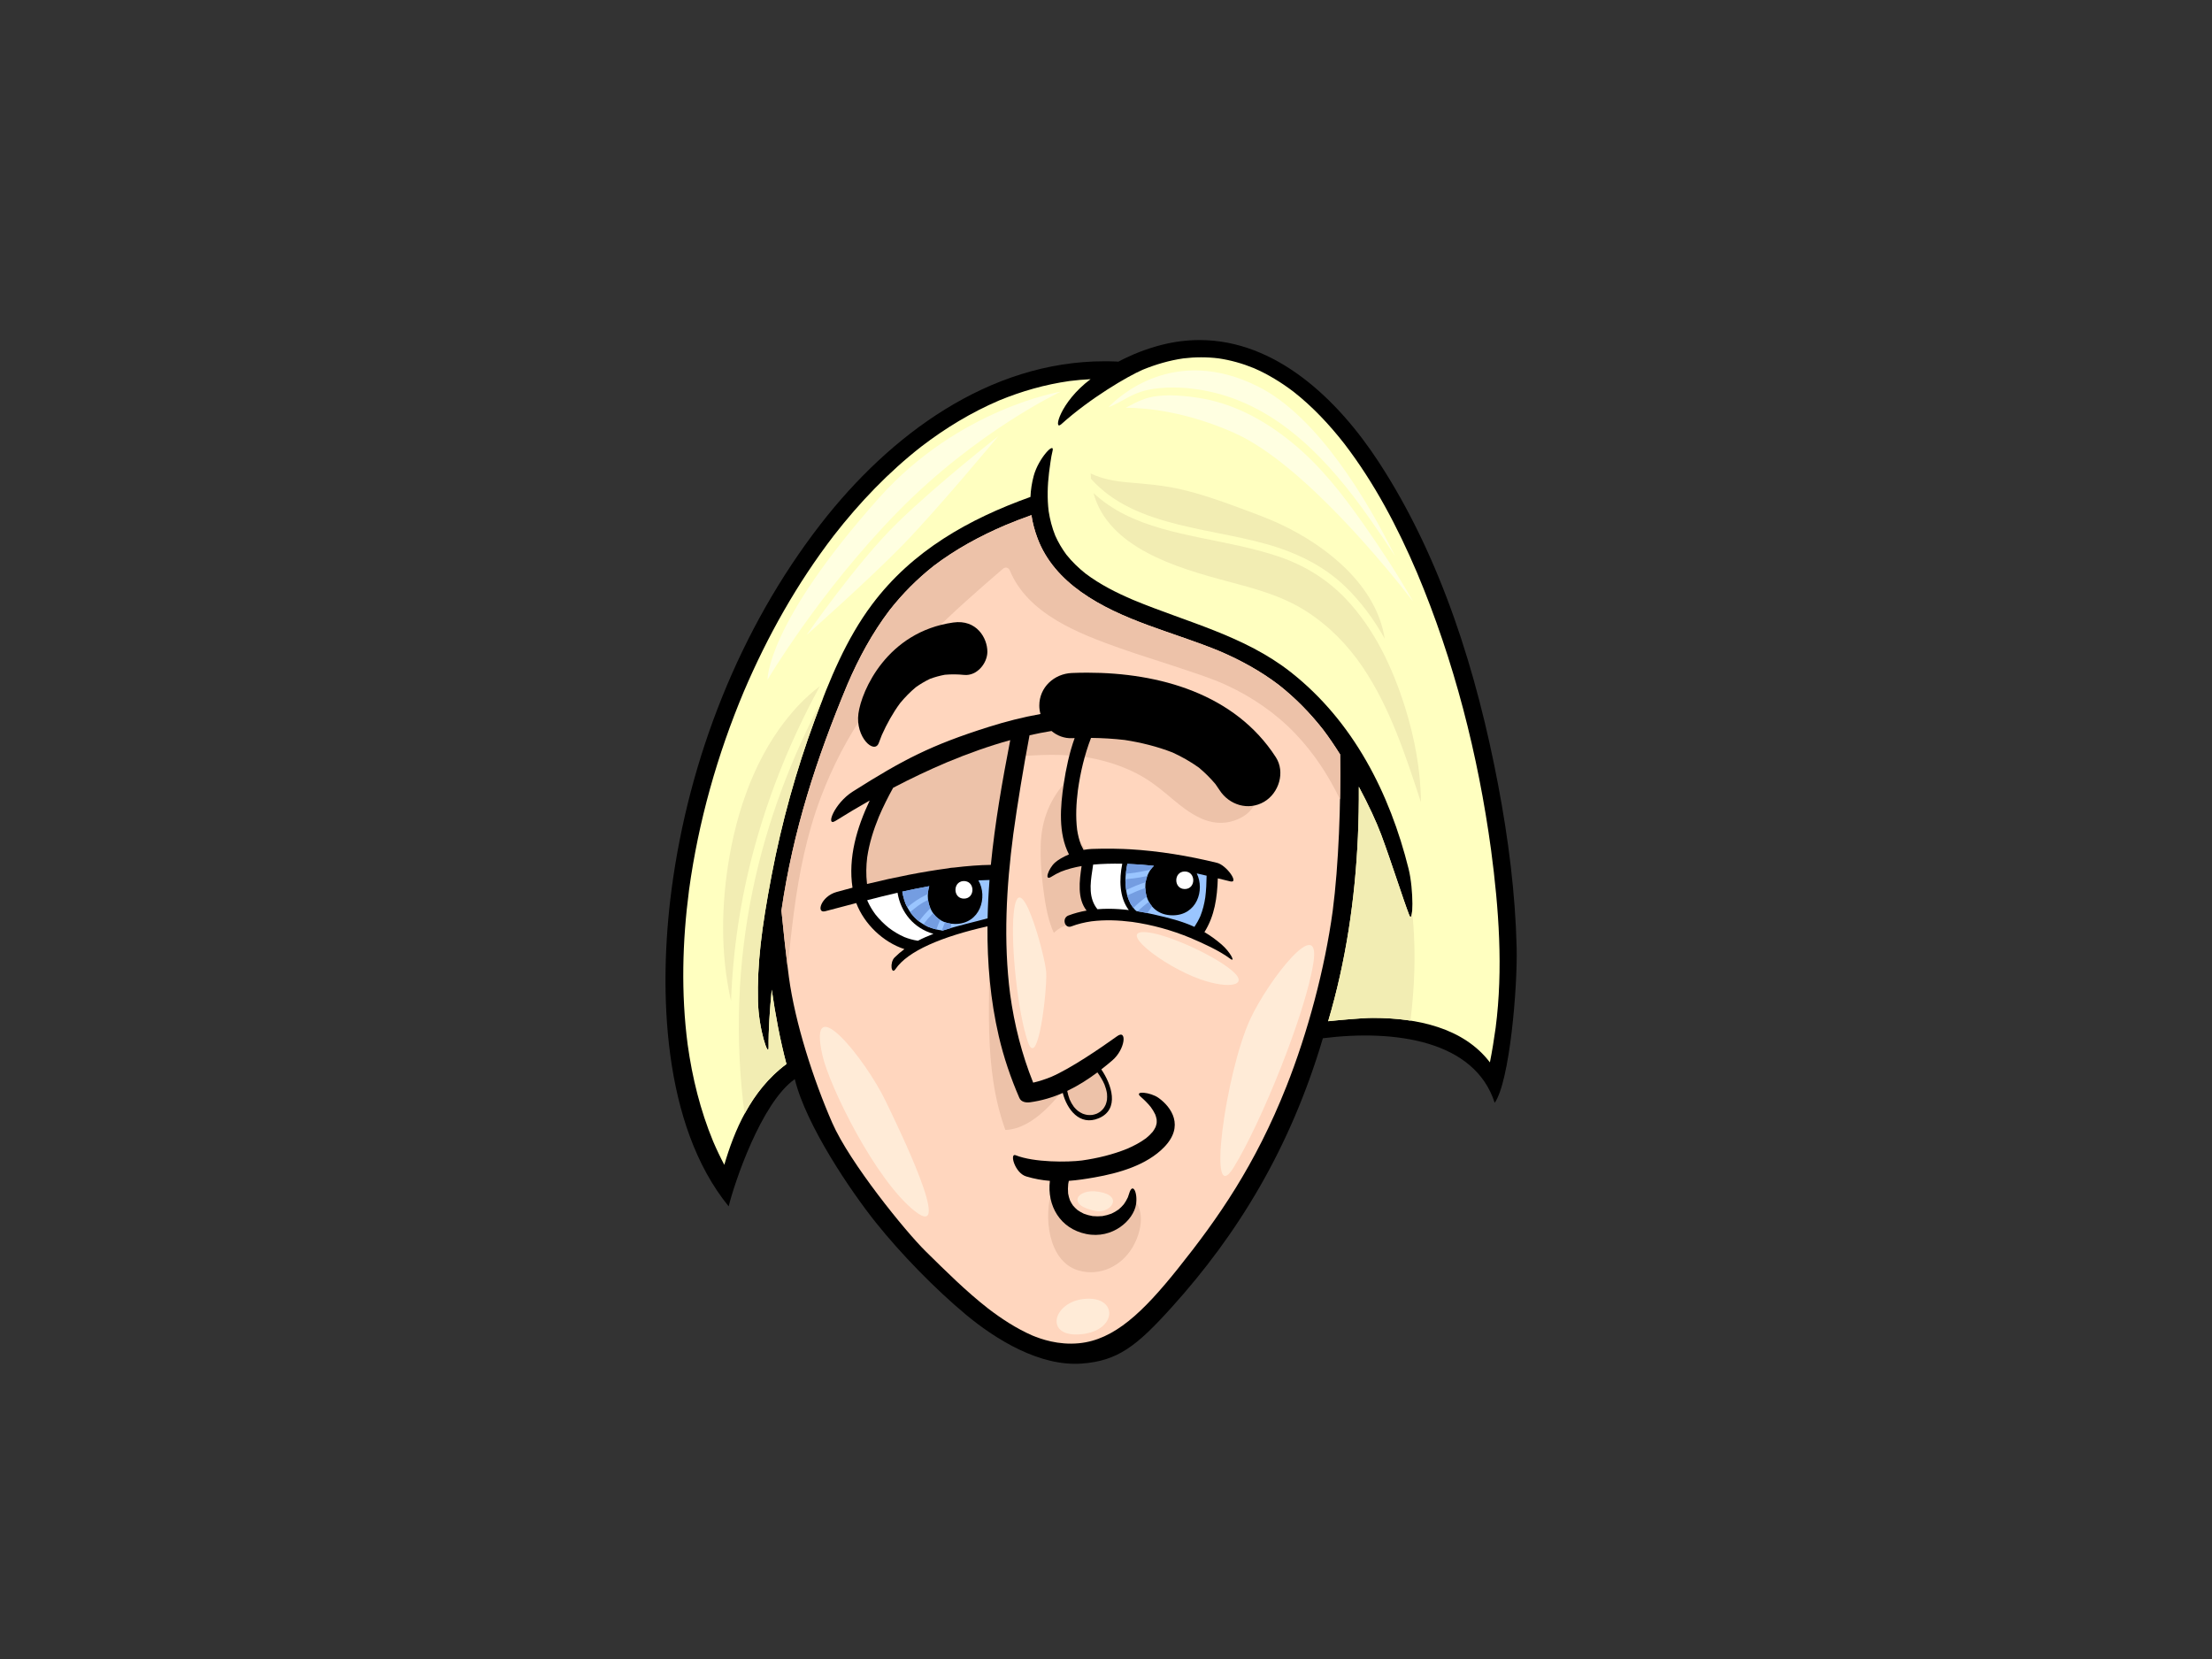 <?xml version="1.0" encoding="utf-8"?>
<!-- Generator: Adobe Illustrator 17.0.0, SVG Export Plug-In . SVG Version: 6.00 Build 0)  -->
<!DOCTYPE svg PUBLIC "-//W3C//DTD SVG 1.1//EN" "http://www.w3.org/Graphics/SVG/1.1/DTD/svg11.dtd">
<svg version="1.1" id="Layer_1" xmlns="http://www.w3.org/2000/svg" xmlns:xlink="http://www.w3.org/1999/xlink" x="0px" y="0px"
	 width="800px" height="600px" viewBox="0 0 800 600" enable-background="new 0 0 800 600" xml:space="preserve">
<rect x="0" y="0" width="800" height="600" fill="#333333" stroke="none"/>
<g>
	<path d="M249.2,321.864c-0.005,0.046-0.011,0.09-0.017,0.137c0.009-0.071,0.019-0.142,0.028-0.214
		C249.208,321.813,249.205,321.839,249.2,321.864z"/>
	<path d="M540.577,398.852c5.414-7.671,8.276-41.668,7.941-56.04c-0.464-19.75-3.008-39.478-6.683-58.874
		c-7.672-40.453-20.473-81.989-43.121-116.725c-14.884-22.829-37.287-44.23-64.878-44.23c-4.487,0-9.109,0.566-13.861,1.784
		c-5.387,1.382-10.617,3.444-15.549,6.046c-0.153-0.026-0.312-0.048-0.48-0.057c-1.474-0.064-2.946-0.098-4.409-0.098
		c-41.96-0.001-77.843,26.778-102.737,58.888c-29.299,37.785-47.653,84.756-53.909,132.026c-4.84,36.624-3.273,85.4,20.641,114.729
		c2.03-8.347,11.732-37.45,23.914-46.022c4.061,16.694,20.328,40.639,29.329,51.889c9.024,11.28,21.323,23.923,32.532,33.268
		c11.037,9.198,26.867,18.82,41.917,17.719c13.049-0.956,19.855-6.317,32.487-20.305c23.778-26.324,42.866-57.303,54.722-97.354
		C504.479,372.229,533.357,376.291,540.577,398.852z"/>
	<path fill="#FFD6BE" d="M465.223,392.986c-11.28,28.426-24.541,47.483-39.255,65.876c-12.634,15.792-23.012,25.719-35.759,26.943
		c-7.523,0.722-13.714-1.52-16.832-2.797c-5.754-2.516-11.036-5.963-16.015-9.768c-8.049-6.291-15.284-13.509-22.558-20.661
		c-7.384-7.265-27.503-32.069-33.821-46.508c-6.763-15.457-13.415-36.016-15.666-52.679c-1.056-8.003-1.898-16.036-2.701-24.07
		c4.223-28.936,12.57-54.71,23.882-81.827c4.068-9.482,8.974-18.566,15.223-26.801c4.674-5.954,9.988-11.309,15.933-15.999
		c7.966-6.073,16.767-10.826,25.963-14.765c3.106-1.294,6.248-2.496,9.415-3.634c0.418,2.838,1.176,5.667,2.246,8.493
		c3.036,8.034,8.738,14.324,15.652,19.258c14.818,10.573,33.54,14.562,50.151,21.451c7.618,3.253,14.78,7.186,21.394,12.194
		c6.009,4.741,11.343,10.176,16.061,16.199c2.046,2.699,4.121,5.754,6.145,8.973c0.275,17.386-0.509,39.98-2.692,56.63
		C479.156,350.275,472.965,373.477,465.223,392.986z"/>
	<path fill="#EDC2A9" d="M287.09,330.167c1.876-14.276,4.689-28.412,9.811-41.909c4.231-11.153,9.749-21.782,16.563-31.579
		c13.595-19.547,31.306-35.569,49.28-50.984c0.917-0.788,2.053-0.408,2.494,0.657c6.522,15.787,25.02,22.83,39.889,28.107
		c7.184,2.548,14.488,4.731,21.707,7.178c5.632,1.909,11.32,3.663,16.732,6.156c9.28,4.275,17.846,10.147,24.915,17.552
		c6.727,7.049,12.013,15.121,16.161,23.777c0.108-5.679,0.119-11.192,0.039-16.26c-2.024-3.218-4.099-6.273-6.145-8.973
		c-4.719-6.023-10.052-11.458-16.061-16.199c-6.614-5.008-13.776-8.94-21.394-12.194c-16.611-6.889-35.333-10.878-50.151-21.451
		c-6.914-4.934-12.616-11.224-15.652-19.258c-1.069-2.826-1.828-5.655-2.246-8.493c-3.167,1.138-6.309,2.339-9.415,3.634
		c-9.196,3.939-17.997,8.692-25.963,14.765c-5.945,4.69-11.259,10.046-15.933,15.999c-6.249,8.236-11.156,17.32-15.223,26.801
		c-11.312,27.117-19.659,52.891-23.882,81.827c0.682,6.833,1.403,13.663,2.25,20.478
		C285.553,343.249,286.232,336.697,287.09,330.167z"/>
	<path fill="#EDC2A9" d="M453.289,283.466c-6.228-6.453-14.319-11.006-22.57-14.363c-8.264-3.361-16.933-5.846-25.743-7.284
		c-7.868-1.283-16.446-2.829-24.389-1.352c-3.134,0.582-7.509,1.894-9.394,4.707c-1.658,2.475-2.021,5.701-2.638,8.613
		c0.219-0.168,0.492-0.285,0.826-0.31c9.47-0.711,19.155-0.907,28.444,1.377c4.538,1.116,8.968,2.702,13.138,4.819
		c4.12,2.091,7.646,4.741,11.167,7.706c6.418,5.406,14.034,12.107,23.13,9.724c3.213-0.844,6.432-2.609,8.117-5.598
		c1.381-2.455,1.588-5.033,1.06-7.6C454.051,283.95,453.644,283.834,453.289,283.466z"/>
	<path fill="#EDC2A9" d="M408.338,432.469c-2.327,5.985-8.284,9.558-15.245,8.206c-6.974-1.355-11.191-6.904-10.931-13.401
		c-0.724,0.858-1.232,1.901-1.601,2.953c-3.231,9.228-1.677,26.024,9.518,29.261c7.699,2.229,15.411-1.543,19.435-8.229
		C413.041,445.4,414.665,436.393,408.338,432.469z"/>
	<path fill="#EDC2A9" d="M374.119,394.24c-0.632,0.091-1.369-0.038-1.685-0.686c-4.598-9.406-5.211-20.566-6.756-30.765
		c-0.844-5.563-1.724-11.189-3.399-16.575c-1.009-3.243-2.285-6.532-4.396-9.204c0.354,24.011-2.608,48.632,5.719,71.661
		c5.337-0.204,10.206-3.386,14.034-6.921c3.196-2.95,6.041-6.275,8.357-9.951C381.973,392.084,378.123,393.66,374.119,394.24z"/>
	<path fill="#EDC2A9" d="M387.718,282.541c-0.597,0.161-1.271,0.006-1.617-0.477c-6.309,6.513-9.458,14.446-9.718,23.618
		c-0.139,4.968,0.185,9.902,0.814,14.825c0.657,5.14,1.409,10.527,3.287,15.386c0.129,0.334,0.378,0.918,0.668,1.5
		c0.056-0.076,0.12-0.15,0.196-0.222c1.472-1.38,3.106-2.204,5-2.865c0.444-0.154,0.83-0.087,1.132,0.109
		c2.507-0.978,5.02-1.942,7.349-3.253c3.714-2.094,4.378-5.373,3.553-9.426c-0.708-3.475-1.704-7.328-3.386-10.459
		c-1.454-2.708-3.441-5.105-4.816-7.853C386.919,296.898,387.593,289.626,387.718,282.541z"/>
	<path fill="#FFFFC0" d="M496.553,368.137c-4.193,0-13.267,0.897-16.2,1.197c6.412-21.626,9.744-44.116,10.756-66.741
		c0.267-6.014,0.368-12.032,0.338-18.05c3.453,6.453,6.344,12.679,8.07,17.298c3.663,9.809,8.029,23.701,10.152,29.103
		c1.477,3.765,1.647-9.161-0.226-16.695c-6.766-27.222-19.938-53.343-42.651-71.187c-16.816-13.204-37.524-18.011-56.897-26.072
		c-6.051-2.578-11.957-5.544-17.234-9.502c-2.583-2.05-4.941-4.328-6.997-6.901c-1.588-2.145-2.927-4.429-4.017-6.866
		c-1.141-2.849-1.913-5.791-2.383-8.824c-0.562-4.655-0.423-9.32,0.139-13.977c0.257-1.81,0.729-5.835,1.219-7.6
		c1.128-4.06-5.018,2.303-6.768,8.799c-0.687,2.549-1.065,5.082-1.171,7.605c-22.282,7.984-42.683,19.399-57.268,38.86
		c-9.414,12.563-15.379,27.241-20.777,41.863c-6.716,18.191-11.915,36.95-15.554,55.994c-3.731,19.579-5.248,32.104-4.948,45.638
		c0.226,10.151,3.886,20.79,3.835,16.695c-0.078-6.151,0.415-13.441,1.141-20.842c1.311,9.072,2.981,18.075,5.319,26.896
		c-12.924,9.535-18.98,24.503-22.476,36.452c-1.463-2.769-2.809-5.6-4.041-8.483c-4.635-11.208-7.542-23.023-9.213-35.018
		c-2.412-18.509-1.929-37.293,0.485-55.776c-0.018,0.139-0.038,0.275-0.058,0.414c0.025-0.184,0.05-0.368,0.074-0.551
		c0.014-0.097,0.026-0.194,0.039-0.292c-0.008,0.07-0.017,0.143-0.027,0.214c3.387-24.664,10.197-48.812,19.841-71.755
		c8.53-19.991,19.247-39.073,32.496-56.33c9.276-11.916,19.76-22.9,31.675-32.209c8.68-6.651,18.047-12.348,28.109-16.652
		c8.17-3.376,16.692-5.781,25.45-7.032c2.54-0.323,5.085-0.543,7.635-0.67c-0.006,0.004-0.013,0.009-0.019,0.014
		c-11.128,8.325-13.619,19.016-10.569,16.267c10.373-9.343,23.906-17.296,29.443-19.694c4.729-1.939,9.631-3.369,14.693-4.105
		c4.236-0.513,8.494-0.529,12.732-0.011c4.399,0.647,8.673,1.853,12.784,3.538c5.112,2.222,9.865,5.129,14.298,8.494
		c6.953,5.453,13.012,11.924,18.442,18.878c10.864,14.176,19.234,30.134,26.228,46.522c13.46,31.938,22.139,66.023,26.811,100.333
		c2.813,21.188,4.415,43.064,1.658,64.344c-0.569,4.093-1.242,8.34-2.075,12.51C529.315,371.696,512.526,368.137,496.553,368.137z"
		/>
	<path fill="#F2EDB3" d="M272.326,321.422c-5.645,26.984-6.556,54.49-3.059,81.443c3.609-6.688,8.461-13.094,15.162-18.038
		c-2.337-8.821-4.007-17.824-5.319-26.896c-0.726,7.401-1.219,14.691-1.141,20.842c0.05,4.095-3.609-6.543-3.835-16.695
		c-0.301-13.534,1.216-26.059,4.948-45.638c3.639-19.045,8.837-37.804,15.554-55.994c1.023-2.772,2.069-5.546,3.153-8.308
		C286.161,273.923,277.388,297.227,272.326,321.422z"/>
	<path fill="#F2EDB3" d="M496.553,368.137c4.515,0,9.094,0.286,13.556,0.977c1.493-11.917,1.933-23.961,0.961-35.899
		c-0.101-1.228-0.216-2.457-0.35-3.687c-0.157,1.953-0.519,2.775-1.052,1.416c-2.123-5.401-6.489-19.294-10.152-29.103
		c-1.726-4.619-4.617-10.845-8.07-17.298c0.029,6.018-0.071,12.036-0.338,18.05c-1.012,22.626-4.344,45.116-10.756,66.741
		C483.286,369.034,492.36,368.137,496.553,368.137z"/>
	<path fill="#F2EDB3" d="M289.168,254.707c-14.142,14.771-21.804,34.932-25.303,54.802c-3.024,17.173-3.396,35.394,0.525,52.514
		c0.688-18.644,3.476-37.245,8.439-55.418c3.524-12.907,8.02-25.543,13.461-37.767c2.798-6.288,5.811-12.482,9.076-18.541
		c0.383-0.713,0.769-1.427,1.154-2.141C293.903,250.144,291.442,252.333,289.168,254.707z"/>
	<path fill="#F2EDB3" d="M463.622,189.839c-5.225-2.488-10.7-4.427-16.121-6.44c-6.601-2.451-13.288-4.746-20.149-6.363
		c-6.439-1.517-12.765-2-19.322-2.568c-4.731-0.41-9.364-1.2-13.588-3.244c0.023,0.653,0.061,1.297,0.119,1.93
		c16.337,18.349,45.495,17.52,67.742,24.931c8.942,2.979,17.276,7.393,24.117,13.958c5.728,5.495,10.468,11.979,14.371,18.902
		C497.825,211.924,480.235,197.75,463.622,189.839z"/>
	<path fill="#F2EDB3" d="M462.601,201.33c-9.302-3.165-18.994-4.867-28.59-6.867c-9.262-1.931-18.674-4.083-27.187-8.347
		c-4.182-2.094-7.995-4.691-11.344-7.78c5.349,19.711,29.864,26.969,48.365,31.889c9.865,2.624,19.621,5.161,28.342,10.699
		c8.271,5.251,15.199,12.259,20.665,20.371c9.975,14.81,15.517,32.002,21.068,48.897c-0.107-11.619-2.295-23.284-5.739-34.307
		c-4.419-14.147-11.064-28.359-21.367-39.216C480.067,209.56,471.87,204.483,462.601,201.33z"/>
	<path d="M418.974,397.047c-2.867-2.048-9.051-2.697-6.462-0.434c1.32,1.154,2.564,2.383,3.669,3.744
		c0.625,0.855,1.18,1.75,1.633,2.71c0.214,0.581,0.387,1.169,0.502,1.777c0.036,0.455,0.038,0.909,0.006,1.364
		c-0.094,0.474-0.222,0.938-0.386,1.393c-0.288,0.59-0.628,1.148-1.009,1.684c-0.731,0.875-1.559,1.658-2.445,2.375
		c-2.084,1.537-4.381,2.745-6.753,3.771c-5.258,2.142-10.837,3.475-16.453,4.274c-4.937,0.635-17.26,0.778-23.966-1.905
		c-2.256-0.902-0.315,6.426,3.835,7.671c2.993,0.897,5.817,1.39,8.557,1.603c-1.082,8.942,3.676,17.286,13.142,19.214
		c9.598,1.952,17.105-5.024,18.008-10.665c0.694-4.342-1.233-8.188-2.47-3.992c-0.141,0.47-0.296,0.933-0.469,1.39
		c-0.409,0.884-0.893,1.721-1.46,2.512c-0.575,0.688-1.206,1.317-1.895,1.894c-0.821,0.589-1.689,1.09-2.606,1.512
		c-1.059,0.4-2.149,0.692-3.268,0.878c-1.169,0.114-2.34,0.116-3.51,0.002c-1.088-0.183-2.149-0.467-3.18-0.859
		c-0.808-0.376-1.573-0.819-2.303-1.334c-0.584-0.493-1.124-1.027-1.618-1.612c-0.422-0.601-0.79-1.228-1.105-1.891
		c-0.301-0.81-0.521-1.637-0.666-2.486c-0.106-1.144-0.087-2.283,0.031-3.423c0.063-0.383,0.138-0.763,0.219-1.141
		c3.088-0.223,6.151-0.697,9.313-1.253c8.721-1.53,18.822-4.386,25.173-10.946C428.402,407.278,423.712,400.43,418.974,397.047z"/>
	<path d="M393.243,243.282c-1.868,0-3.727,0.038-5.577,0.115c-6.418,0.266-11.787,5.164-11.787,11.787
		c0,1.033,0.151,2.057,0.427,3.043c-6.397,1.148-12.712,2.77-18.806,4.697c-20.721,6.553-30.75,11.747-49.073,23.35
		c-6.768,4.287-9.99,12.945-6.259,10.61c4.067-2.543,8.19-5.001,12.369-7.363c-4.672,9.915-7.852,20.656-6.218,31.517
		c-1.929,0.505-3.85,1.025-5.759,1.56c-5.641,1.579-7.518,7.84-4.12,6.959c3.747-0.972,7.49-1.972,11.237-2.958
		c2.867,7.559,9.656,14.115,17.411,16.661c-1.25,0.916-2.44,1.918-3.547,3.025c-1.855,1.855-1.158,6.412,0.312,4.223
		c4.417-6.581,16.849-11.793,33.28-15.49c-0.102,13.331,1.047,26.63,4.094,39.748c1.782,7.665,4.316,15.107,7.445,22.321
		c0.65,1.506,2.452,1.755,3.839,1.566c4.19-0.569,8.124-1.749,11.851-3.374c1.532,5.963,6.107,12.017,12.966,9.169
		c7.773-3.228,4.663-12.317,0.976-17.688c1.349-1.048,2.673-2.136,3.975-3.251c4.736-4.06,5.378-11.355,1.804-8.798
		c-6.301,4.512-16.778,11.662-23.913,14.758c-2.123,0.855-4.287,1.576-6.508,2.082c-4.121-10.238-6.816-20.971-8.325-31.899
		c-2.487-19.288-1.398-38.818,1.14-58.042c1.422-10.441,3.799-24.871,5.864-35.693c2.633-0.594,5.282-1.114,7.947-1.55
		c2.031,1.698,4.605,2.718,7.377,2.603c0.331-0.013,0.661-0.02,0.991-0.032c-1.925,5.355-3.119,11.059-3.944,16.528
		c-1.228,8.166-2.044,17.912,1.889,25.534c-2.191,0.927-4.014,2.034-5.079,2.992c-2.255,2.031-4.135,6.953-1.18,5.043
		c1.07-0.687,2.186-1.271,3.347-1.783c2.414-0.957,4.931-1.59,7.483-2.037c-0.806,5.423-1.615,11.809,1.81,16.109
		c-2.253,0.393-4.462,0.967-6.592,1.783c-2.43,0.927-1.374,4.874,1.086,3.932c2.334-0.891,4.753-1.464,7.223-1.826
		c4.901-0.611,9.855-0.423,14.746,0.205c7.244,1.025,14.344,2.992,21.103,5.79c4.463,1.905,10.48,4.604,14.369,7.527
		c2.104,1.58,0-2.481-3.159-5.189c-2.083-1.786-4.112-3.233-6.157-4.439c3.704-5.882,4.618-12.537,4.835-19.441
		c1.651,0.399,3.176,0.774,4.48,1.094c3.408,0.838-1.337-5.862-4.74-6.698c-10.369-2.546-21.008-4.301-31.669-4.923
		c-2.365-0.138-8.262-0.335-13.676-0.11c-0.985,0.041-1.978,0.166-2.957,0.353c-0.051-0.134-0.112-0.269-0.189-0.403
		c-0.267-0.472-0.509-0.953-0.729-1.443c-0.686-1.766-1.116-3.605-1.4-5.478c-0.578-4.729-0.324-9.52,0.272-14.238
		c0.895-6.436,2.41-12.877,4.755-18.953c4.072,0.045,8.135,0.285,12.185,0.752c5.917,0.916,11.716,2.349,17.299,4.518
		c3.343,1.531,6.521,3.33,9.514,5.467c2.172,1.816,4.17,3.796,5.997,5.963c0.511,0.712,1.002,1.436,1.477,2.173
		c3.482,5.391,10.399,7.583,16.13,4.229c5.358-3.134,7.716-10.725,4.228-16.127C446.621,250.917,419.239,243.282,393.243,243.282z"
		/>
	<path fill="#EDC2A9" d="M399.44,392.186c0.422,1.076,0.737,2.155,0.914,3.296c0.077,0.794,0.079,1.567-0.008,2.356
		c-0.109,0.591-0.264,1.15-0.479,1.711c-0.227,0.48-0.482,0.923-0.792,1.355c-0.33,0.397-0.681,0.752-1.075,1.082
		c-0.417,0.297-0.844,0.552-1.308,0.774c-0.543,0.215-1.089,0.369-1.668,0.471c-0.619,0.062-1.221,0.059-1.835-0.007
		c-0.549-0.1-1.075-0.245-1.599-0.438c-0.63-0.283-1.207-0.624-1.766-1.032c-0.52-0.439-0.988-0.911-1.426-1.433
		c-0.626-0.844-1.127-1.736-1.55-2.698c-0.382-1.007-0.663-2.027-0.873-3.078c3.844-1.835,7.466-4.134,10.915-6.707
		C397.879,389.21,398.75,390.634,399.44,392.186z"/>
	<path fill="#FFFFFF" d="M428.49,321.532c-4.095,0-4.095-6.347,0-6.347C432.585,315.185,432.585,321.532,428.49,321.532z"/>
	<path fill="#9AC5FF" d="M417.343,313.133c-5.789,5.444-3.543,17.906,6.738,17.906c8.791,0,11.705-9.112,8.745-15.156
		c1.195,0.269,2.391,0.545,3.563,0.819c-0.046,2.618-0.151,5.232-0.476,7.831c-0.349,2.33-0.91,4.592-1.78,6.782
		c-0.607,1.369-1.334,2.66-2.149,3.9c-4.453-2.042-9.165-3.243-14.829-4.525c-2.002-0.454-4.062-0.856-6.156-1.182
		c-0.204-0.177-0.404-0.36-0.601-0.554c-0.566-0.65-1.053-1.314-1.503-2.047c-0.519-1.002-0.918-2.013-1.241-3.091
		c-0.434-1.797-0.619-3.589-0.638-5.436c0.052-2.015,0.29-3.993,0.697-5.951C410.972,312.551,414.219,312.797,417.343,313.133z"/>
	<path fill="#FFFFFF" d="M405.885,312.376c-1.159,5.706-1.075,12.206,2.363,16.759c-2.439-0.289-4.907-0.464-7.365-0.464
		c-1.33,0-2.657,0.054-3.974,0.159c-3.224-3.93-2.626-9.076-1.89-13.861c0.118-0.761,0.227-1.521,0.333-2.281
		C398.753,312.386,402.311,312.299,405.885,312.376z"/>
	<path fill="#FFFFFF" d="M331.856,340.219c-1.668-0.254-3.27-0.715-4.835-1.34c-1.963-0.873-3.79-1.97-5.511-3.259
		c-1.816-1.452-3.45-3.082-4.895-4.904c-1.116-1.503-2.073-3.091-2.841-4.797c-0.047-0.118-0.087-0.235-0.134-0.353
		c3.646-0.942,7.301-1.854,10.969-2.701c1.152,7.135,5.922,12.888,12.985,14.867c-1.925,0.735-3.814,1.563-5.632,2.513
		C331.926,340.238,331.896,340.224,331.856,340.219z"/>
	<path fill="#9AC5FF" d="M340.773,336.603c-0.087-0.052-0.189-0.09-0.314-0.109c-1.67-0.25-3.244-0.668-4.805-1.304
		c-1.207-0.57-2.315-1.229-3.381-2.024c-1.016-0.844-1.912-1.758-2.738-2.788c-0.78-1.083-1.428-2.207-1.984-3.422
		c-0.578-1.459-0.977-2.934-1.228-4.483c3.24-0.727,6.492-1.393,9.761-1.977c-1.868,5.942,1.245,13.665,9.338,13.665
		c9.088,0,11.895-9.738,8.425-15.759c1.342-0.069,2.686-0.119,4.029-0.146c-0.361,4.624-0.602,9.25-0.7,13.876
		C352.223,333.498,346.442,334.734,340.773,336.603z"/>
	<path fill="#749DE1" d="M408.541,315.858c2.546-0.249,5.054-0.802,7.571-1.286c0.36-0.518,0.768-1.003,1.231-1.439
		c-3.124-0.336-6.371-0.582-9.629-0.704c-0.245,1.181-0.42,2.368-0.539,3.565C407.629,315.947,408.084,315.902,408.541,315.858z"/>
	<path fill="#749DE1" d="M409.902,328.353c1.499-1.489,3.124-2.831,4.831-4.079c-0.313-1.007-0.484-2.065-0.512-3.127
		c-2.234,0.774-4.409,1.706-6.556,2.706c0.321,1.065,0.717,2.064,1.23,3.055C409.207,327.417,409.54,327.892,409.902,328.353z"/>
	<path fill="#749DE1" d="M416.667,327.826c-0.442-0.52-0.83-1.083-1.152-1.684c-1.423,1.065-2.783,2.203-4.053,3.442
		c1.171,0.19,2.327,0.409,3.472,0.639C415.507,329.419,416.086,328.621,416.667,327.826z"/>
	<path fill="#749DE1" d="M414.355,319.034c0.118-0.756,0.308-1.501,0.574-2.213c-1.654,0.337-3.308,0.665-4.977,0.855
		c-0.96,0.108-1.939,0.177-2.914,0.276c-0.005,0.143-0.017,0.285-0.021,0.428c0.013,1.18,0.102,2.336,0.271,3.485
		C409.597,320.802,411.941,319.831,414.355,319.034z"/>
	<path fill="#749DE1" d="M328.15,328.149c0.72-0.604,1.452-1.197,2.207-1.758c1.648-1.226,3.431-2.167,5.223-3.107
		c0.055-0.95,0.222-1.89,0.504-2.788c-3.269,0.584-6.521,1.25-9.761,1.977c0.251,1.549,0.65,3.024,1.228,4.483
		C327.739,327.363,327.941,327.759,328.15,328.149z"/>
	<path fill="#749DE1" d="M332.273,333.166c0.031,0.024,0.065,0.046,0.097,0.07c1.187-1.708,2.629-3.259,4.116-4.757
		c-0.421-0.971-0.704-2.007-0.834-3.068c-1.263,0.651-2.504,1.341-3.648,2.191c-0.967,0.72-1.9,1.482-2.821,2.26
		c0.117,0.173,0.23,0.347,0.354,0.517C330.361,331.408,331.257,332.322,332.273,333.166z"/>
	<path fill="#749DE1" d="M340.016,332.689c-1.025-0.649-1.875-1.482-2.545-2.436c-1.262,1.276-2.473,2.604-3.476,4.057
		c0.535,0.317,1.086,0.609,1.66,0.88c0.99,0.403,1.988,0.71,3.01,0.951C339.07,334.975,339.523,333.824,340.016,332.689z"/>
	<path fill="#749DE1" d="M344.007,334.067c-0.796-0.098-1.541-0.266-2.225-0.513c-0.422,0.98-0.809,1.974-1.165,2.978
		c0.057,0.02,0.109,0.043,0.156,0.07c1.039-0.342,2.083-0.658,3.125-0.963C343.934,335.116,343.971,334.591,344.007,334.067z"/>
	<path fill="#FFFFFF" d="M347.61,318.797c0.06-0.019,0.123-0.033,0.186-0.049c0.045-0.009,0.088-0.022,0.134-0.033
		c0.056-0.011,0.117-0.017,0.175-0.027c0.056-0.007,0.109-0.017,0.167-0.024c0.035-0.002,0.071-0.002,0.106-0.004
		c0.082-0.005,0.163-0.01,0.248-0.01c0.086,0,0.167,0.005,0.249,0.009c0.035,0.003,0.069,0.003,0.103,0.005
		c0.071,0.007,0.138,0.02,0.205,0.029c3.525,0.55,3.343,6.302-0.555,6.302c-3.671,0-4.048-5.097-1.138-6.154
		C347.53,318.826,347.569,318.811,347.61,318.797z"/>
	<path fill="#EDC2A9" d="M358.358,312.793c-3.987,0.051-8.485,0.394-13.321,0.976c-0.759,0.023-1.47,0.116-2.136,0.27
		c-9.065,1.198-19.19,3.188-29.316,5.668c-0.011-0.075-0.026-0.146-0.037-0.22c-0.359-3.142-0.301-6.285,0.081-9.423
		c0.754-5.084,2.297-9.983,4.248-14.729c1.525-3.566,3.269-7.028,5.138-10.423c6.369-3.331,12.864-6.425,19.483-9.226
		c7.45-3.106,15.081-5.854,22.871-8.01C362.487,282.51,359.839,297.621,358.358,312.793z"/>
	<path d="M317.827,268.695c0.354-0.965,0.723-1.925,1.105-2.878c1.81-4.047,3.955-7.906,6.571-11.485
		c1.73-2.098,3.606-4.027,5.686-5.77c1.647-1.172,3.361-2.191,5.184-3.061c1.747-0.643,3.521-1.128,5.352-1.468
		c2.328-0.207,4.636-0.177,6.981,0.057c4.555,0.457,8.387-4.159,8.387-8.388c0-4.915-3.878-11.764-12.344-10.565
		c-23.913,3.383-33.163,24.59-34.291,32.938C309.301,266.632,316.262,272.985,317.827,268.695z"/>
	<path fill="#FFFFE1" d="M277.595,245.821c0,0-0.62-19.846,40.312-65.738c28.934-32.441,65.738-38.45,65.738-38.45
		s-30.39,14.263-58.917,43.411C296.201,214.192,277.595,245.821,277.595,245.821z"/>
	<path fill="#FFFFE1" d="M408.016,143.692c2.94-1.573,5.749-2.55,9.05-3.034c6.602-0.972,13.47-0.498,19.983,0.869
		c25.607,5.371,43.853,25.451,58.271,45.968c3.166,4.505,6.266,9.065,9.269,13.687c-10.052-20.23-28.032-50.614-49.623-61.409
		c-30.511-15.257-50.723,3.975-54.077,7.517C403.368,146.362,405.657,144.955,408.016,143.692z"/>
	<path fill="#FFFFE1" d="M493.164,189.602c-7.641-10.874-15.692-21.26-26.079-29.689c-10.137-8.223-21.523-14.342-34.577-16.163
		c-5.795-0.809-13.061-1.436-18.699,0.562c-2.352,0.833-4.509,2.007-6.661,3.154c7.849,0.044,21.944,1.455,39.132,9.051
		c24.923,11.012,56.342,50.093,64.798,61.019C505.584,207.932,499.525,198.653,493.164,189.602z"/>
	<path fill="#FFEBD7" d="M297.441,381.638c2.543,11.304,19.225,45.272,33.489,56.437c14.263,11.162-6.216-30.676-10.543-39.691
		C312.946,382.88,291.859,356.832,297.441,381.638z"/>
	<path fill="#FFEBD7" d="M452.125,368.668c6.575-14.245,25.812-38.719,22.862-20.281c-2.95,18.436-18.806,57.524-28.763,73.748
		C436.269,438.36,443.276,387.843,452.125,368.668z"/>
	<path fill="#FFEBD7" d="M366.578,330.688c-1.021,11.02,1.475,35.398,5.162,46.092c3.687,10.695,7.005-18.806,6.637-25.074
		C378.009,345.436,368.421,310.776,366.578,330.688z"/>
	<path fill="#FFEBD7" d="M434.426,354.288c-14.102-4.873-32.081-19.175-18.438-16.963c7.678,1.245,22.886,8.133,29.499,13.643
		C452.125,356.499,444.514,357.772,434.426,354.288z"/>
	<path fill="#FFEBD7" d="M397.184,430.984c9.587,1.476,4.355,7.927-0.737,7.008C385.495,436.016,389.391,429.785,397.184,430.984z"
		/>
	<path fill="#FFEBD7" d="M394.233,469.703c10.346,0.296,9.219,12.169-4.057,12.906C376.903,483.347,381.327,469.334,394.233,469.703
		z"/>
	<path fill="#FFFFE1" d="M291.723,229.651c0,0,18.068-26.179,32.817-40.561c14.751-14.382,36.505-31.343,36.505-31.343
		s-21.755,26.18-34.292,39.086C314.216,209.739,291.723,229.651,291.723,229.651z"/>
</g>
</svg>

